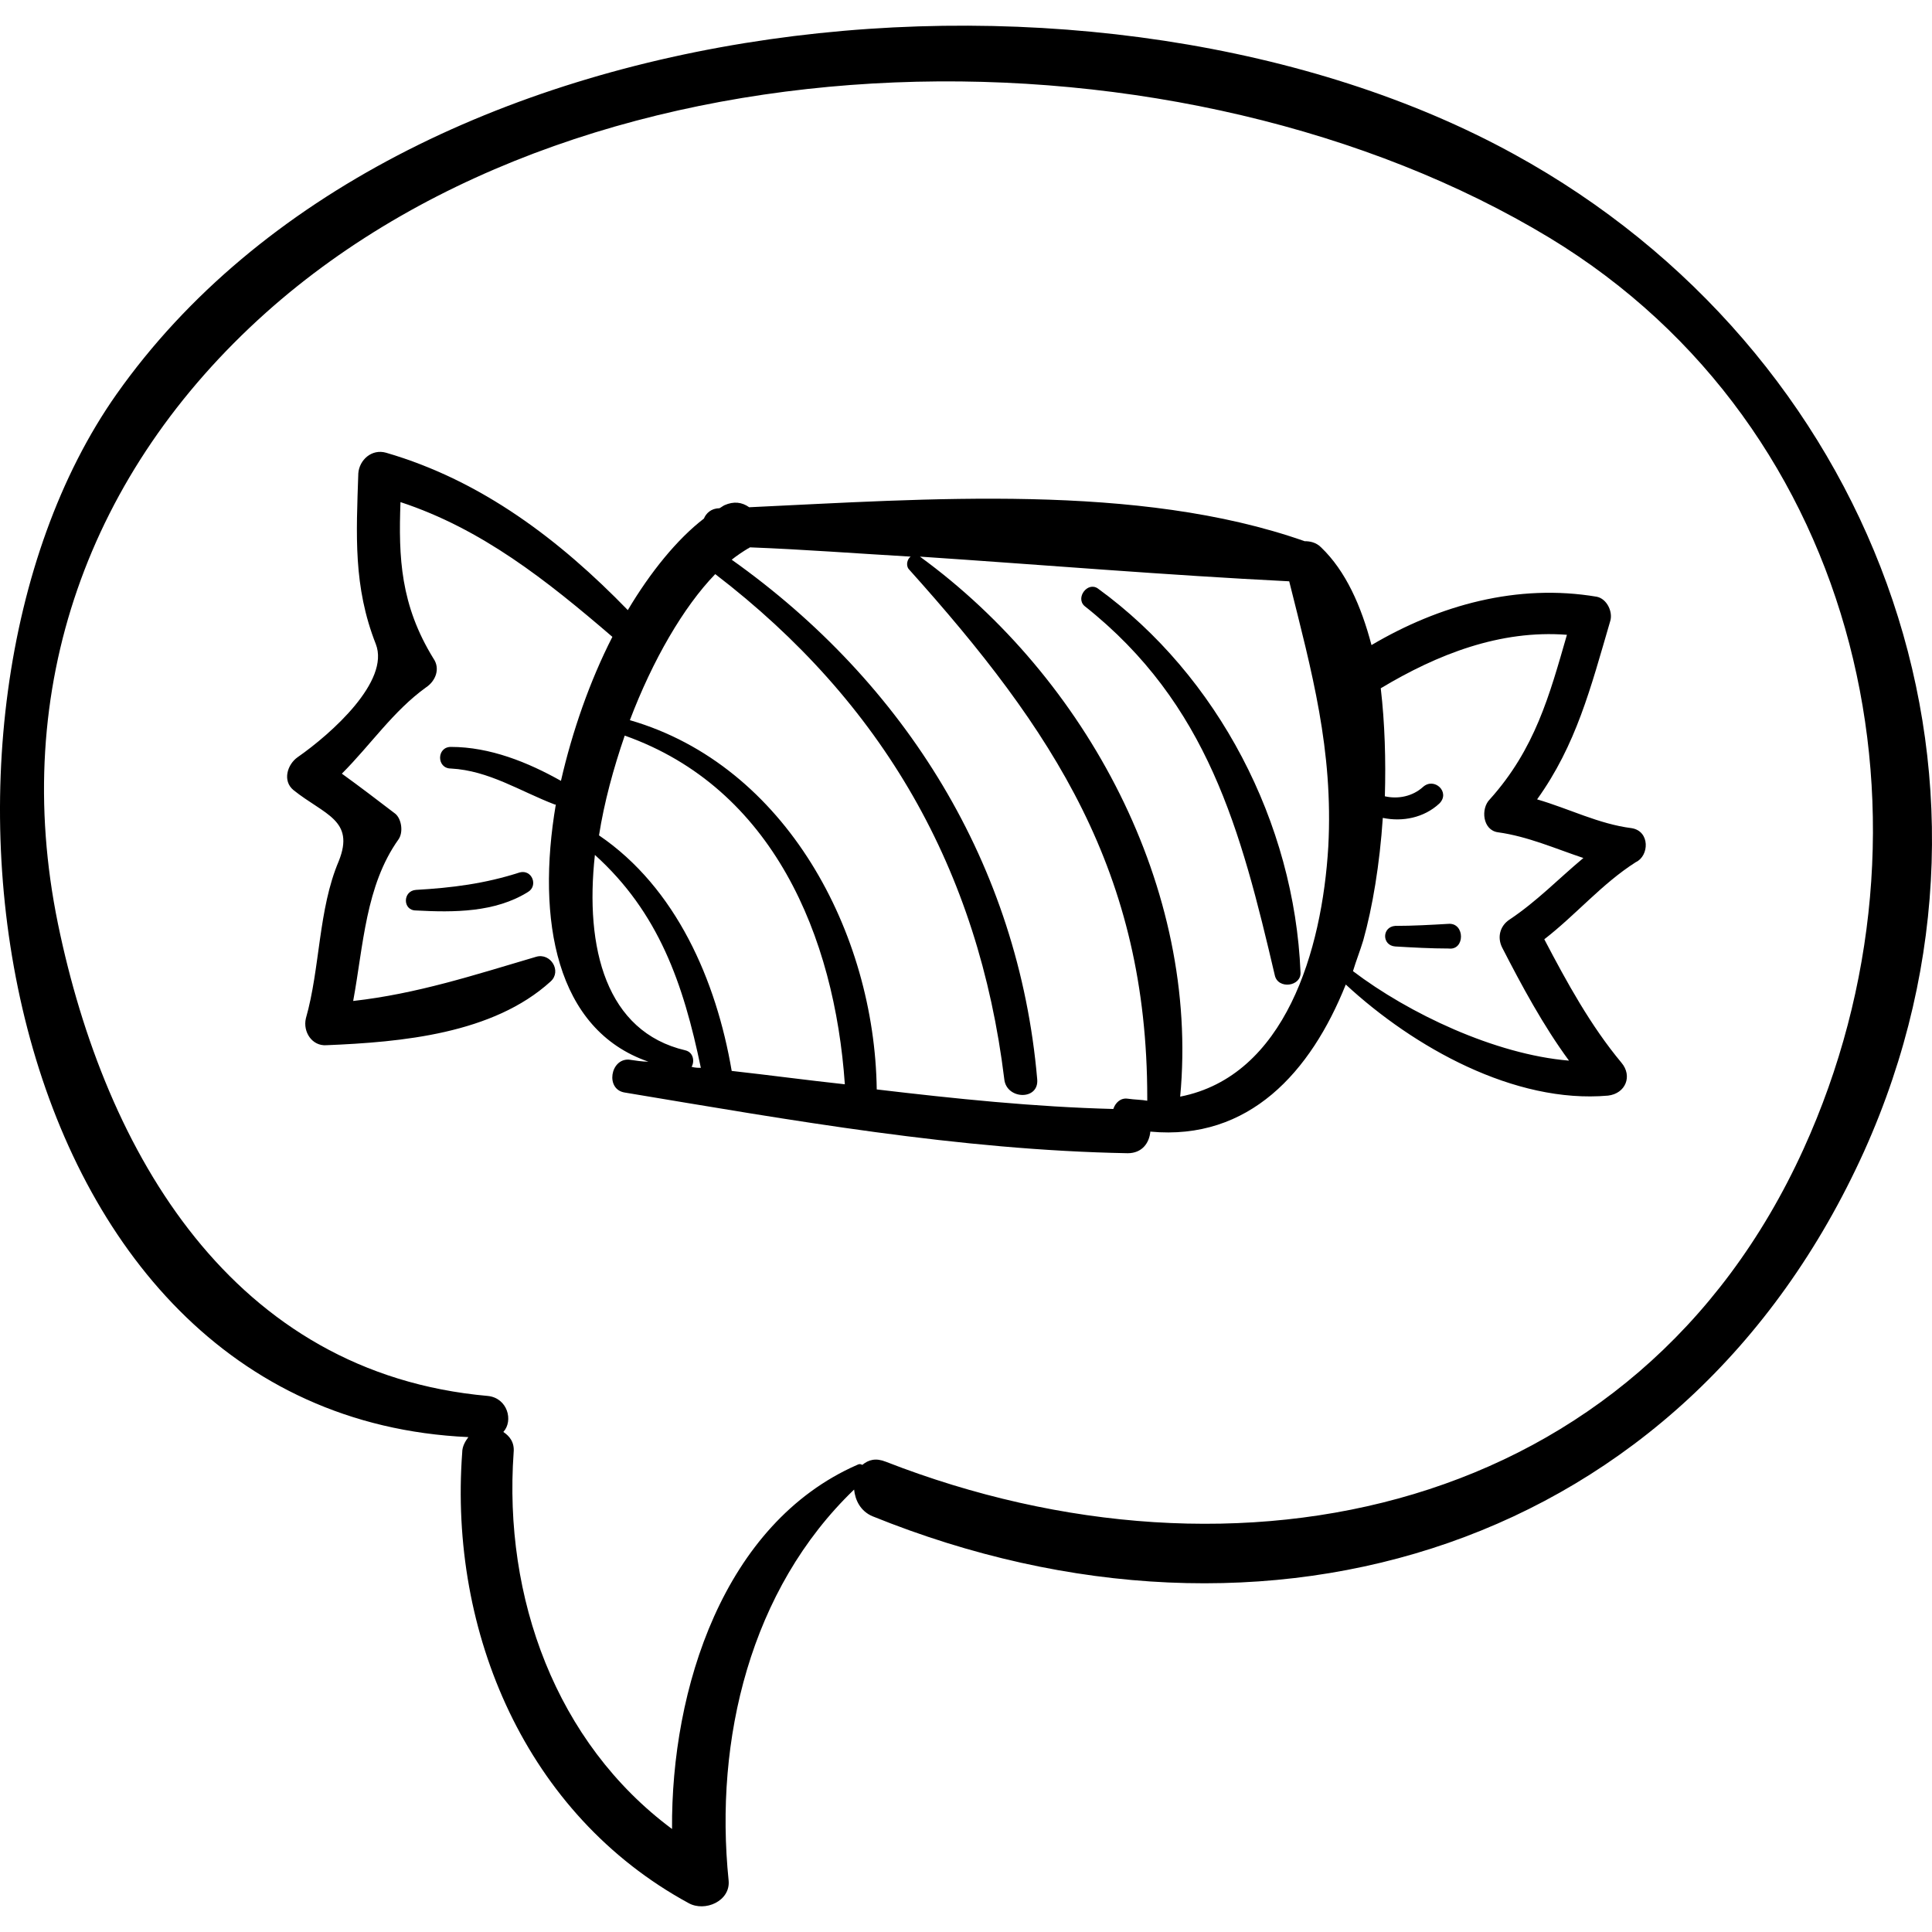 <?xml version="1.0" encoding="iso-8859-1"?>
<!-- Generator: Adobe Illustrator 16.0.0, SVG Export Plug-In . SVG Version: 6.00 Build 0)  -->
<!DOCTYPE svg PUBLIC "-//W3C//DTD SVG 1.1//EN" "http://www.w3.org/Graphics/SVG/1.1/DTD/svg11.dtd">
<svg version="1.1" id="Capa_1" xmlns="http://www.w3.org/2000/svg" xmlns:xlink="http://www.w3.org/1999/xlink" x="0px" y="0px"
	 width="574.752px" height="574.752px" viewBox="0 0 574.752 574.752" style="enable-background:new 0 0 574.752 574.752;"
	 xml:space="preserve">
<g>
	<g>
		<path d="M450.541,45.944C329.364-20.764,119.142-2.404,34.686,117.242c-67.932,96.39-37.638,303.857,104.652,310.283
			c-0.918,1.225-1.836,2.754-1.836,4.59c-3.978,53.551,18.972,107.713,67.32,134.028c4.896,2.754,12.546-0.612,11.934-6.731
			c-4.284-41.922,6.426-86.599,37.332-116.28c0.306,3.06,1.836,6.426,5.508,7.956c117.198,47.43,241.434,9.792,294.984-108.63
			C605.376,229.544,556.417,104.083,450.541,45.944z M536.526,341.845C486.955,450.781,367.92,475.567,263.574,434.87
			c-3.06-1.225-5.202-0.612-7.038,0.918c-0.612-0.307-0.918-0.307-1.53,0c-39.78,17.441-55.386,66.708-55.08,108.323
			c-34.578-25.703-50.184-68.85-47.124-111.996c0.306-3.06-1.224-4.896-3.06-6.119c3.06-3.366,1.224-10.099-4.59-10.71
			C69.264,408.553,31.32,343.069,17.244,274.832c-14.382-70.074,9.18-134.64,61.812-181.764
			c97.92-87.516,273.564-87.822,381.888-22.338C554.274,127.34,580.284,245.762,536.526,341.845z"/>
		<path d="M485.424,246.374c-9.792-1.224-18.666-5.814-28.152-8.568c11.628-16.218,15.912-33.048,21.727-52.938
			c0.918-2.754-0.918-6.732-3.979-7.344c-23.562-3.978-46.817,2.448-67.014,14.382c-3.061-11.628-7.65-22.032-14.994-29.07
			c-1.53-1.53-3.366-1.836-4.896-1.836c-49.571-17.442-112.607-12.546-165.24-10.098c-2.142-1.53-4.59-1.836-7.344-0.612
			c-0.612,0.306-0.918,0.612-1.53,0.918l0,0c-2.448,0-3.978,1.53-4.59,3.06c-7.956,6.12-15.912,15.912-22.644,27.234
			c-20.196-20.808-43.452-38.556-71.91-46.818c-4.284-1.224-7.956,2.142-8.262,6.12c-0.612,18.36-1.53,33.66,5.202,50.796
			c4.284,11.016-13.158,26.622-23.256,33.66c-3.06,2.142-4.59,7.038-1.224,9.792c9.18,7.344,18.36,8.874,13.464,21.114
			c-6.12,14.382-5.508,31.823-9.792,46.817c-0.918,3.979,1.836,8.263,6.12,7.956c22.338-0.918,49.572-3.366,66.708-18.972
			c3.366-3.061,0-8.567-4.284-7.344c-18.666,5.508-35.496,11.016-54.468,13.157c3.06-16.523,3.672-34.271,13.464-48.041
			c1.53-2.142,0.918-6.12-0.918-7.65c-5.202-3.978-10.404-7.956-15.912-11.934c8.568-8.568,15.3-18.666,25.092-25.704
			c2.754-1.836,4.284-5.508,2.142-8.568c-9.792-15.912-10.404-29.988-9.792-46.512c24.174,7.956,43.452,23.256,63.036,40.086
			c-6.732,13.158-11.934,28.152-15.3,42.84c-9.792-5.508-21.114-10.098-32.742-10.098c-4.284,0-4.284,6.426,0,6.426
			c11.322,0.612,20.502,6.732,30.906,10.71h0.306c-5.814,34.272,0,67.014,27.54,76.5c-1.836,0-3.672-0.307-5.814-0.612
			c-5.508-0.306-7.038,8.874-1.224,9.792c49.572,8.262,99.45,17.136,149.634,18.054c4.284,0,6.426-3.06,6.732-6.426
			c29.376,2.754,47.736-17.748,58.14-43.758c20.196,18.666,50.185,35.496,78.03,33.048c5.202-0.612,7.344-5.813,3.978-9.792
			c-9.18-11.016-16.218-23.868-22.949-36.719c9.485-7.344,17.136-16.524,27.233-22.95
			C490.626,254.636,490.932,247.292,485.424,246.374z M205.74,317.365c0.918-1.529,0.612-4.283-1.836-4.896
			c-23.562-5.508-29.988-30.293-26.928-58.14c18.972,17.136,26.316,38.25,31.518,63.342
			C207.882,317.671,206.658,317.671,205.74,317.365z M217.674,318.589c-4.59-26.928-16.524-54.468-39.474-70.074
			c1.53-9.792,4.284-19.89,7.65-29.682c44.064,15.606,62.424,59.67,65.484,103.733C240.012,321.343,228.69,319.813,217.674,318.589z
			 M335.484,326.851c-2.142-0.306-3.672,1.225-4.284,3.061c-23.562-0.612-47.124-3.061-70.379-5.814
			c-0.612-46.512-26.928-96.39-73.44-109.854c6.732-17.748,15.912-33.66,25.398-43.452c49.878,38.25,78.335,87.822,85.986,150.246
			c0.612,6.119,10.404,6.426,9.792,0c-5.508-63.648-39.168-117.81-90.882-154.53c1.53-1.224,3.366-2.448,4.896-3.366
			c0.306,0,0.306-0.306,0.612-0.306c15.912,0.612,31.824,1.836,47.736,2.754c-0.918,0.612-1.53,2.448-0.612,3.672
			c43.146,48.042,70.992,90.27,70.992,157.284c0,0.306,0,0.611,0,0.918C339.768,327.157,337.626,327.157,335.484,326.851z
			 M395.154,251.882c-1.836,30.906-12.852,68.238-44.063,74.357l0,0c5.813-61.811-27.847-124.541-77.418-160.649
			c36.72,2.448,73.134,5.508,109.854,7.344C390.258,199.862,396.684,223.118,395.154,251.882z M449.01,273.608
			c-2.754,1.836-3.672,5.202-2.142,8.262c5.813,11.321,12.239,23.256,19.89,33.659c-22.032-1.836-47.736-14.075-64.26-26.622
			c0.918-3.059,2.142-6.119,3.06-9.179c2.754-9.792,4.896-22.644,5.814-36.414c5.813,1.224,12.239,0,16.83-4.284
			c3.365-3.366-1.53-7.956-4.896-4.896c-3.06,2.754-7.344,3.672-11.322,2.754c0.307-10.71,0-21.726-1.224-32.13
			c16.83-10.098,35.496-17.442,55.386-15.912c-5.202,18.054-9.486,33.966-22.95,48.96c-2.754,2.754-2.142,9.18,2.448,9.792
			c8.874,1.224,17.136,4.896,25.398,7.65C463.698,261.368,457.272,268.1,449.01,273.608z"/>
		<path d="M154.638,259.532c-10.404,3.366-20.196,4.59-30.906,5.202c-3.978,0.306-3.978,6.12,0,6.12
			c11.322,0.612,23.562,0.612,33.354-5.508C160.146,263.51,158.31,258.614,154.638,259.532z"/>
		<path d="M430.957,274.832c-5.202,0.306-10.71,0.612-15.912,0.612c-3.979,0.306-3.979,5.814,0,6.12
			c5.202,0.306,10.71,0.612,15.912,0.612C435.852,282.788,435.852,274.526,430.957,274.832z"/>
		<path d="M326.61,175.076c-3.06-2.142-6.731,2.754-3.978,5.202c36.72,29.07,46.512,66.708,56.609,109.854
			c0.918,4.284,7.956,3.366,7.65-0.918C385.056,244.844,362.413,201.086,326.61,175.076z"/>
	</g>
</g>
<g>
</g>
<g>
</g>
<g>
</g>
<g>
</g>
<g>
</g>
<g>
</g>
<g>
</g>
<g>
</g>
<g>
</g>
<g>
</g>
<g>
</g>
<g>
</g>
<g>
</g>
<g>
</g>
<g>
</g>
</svg>
